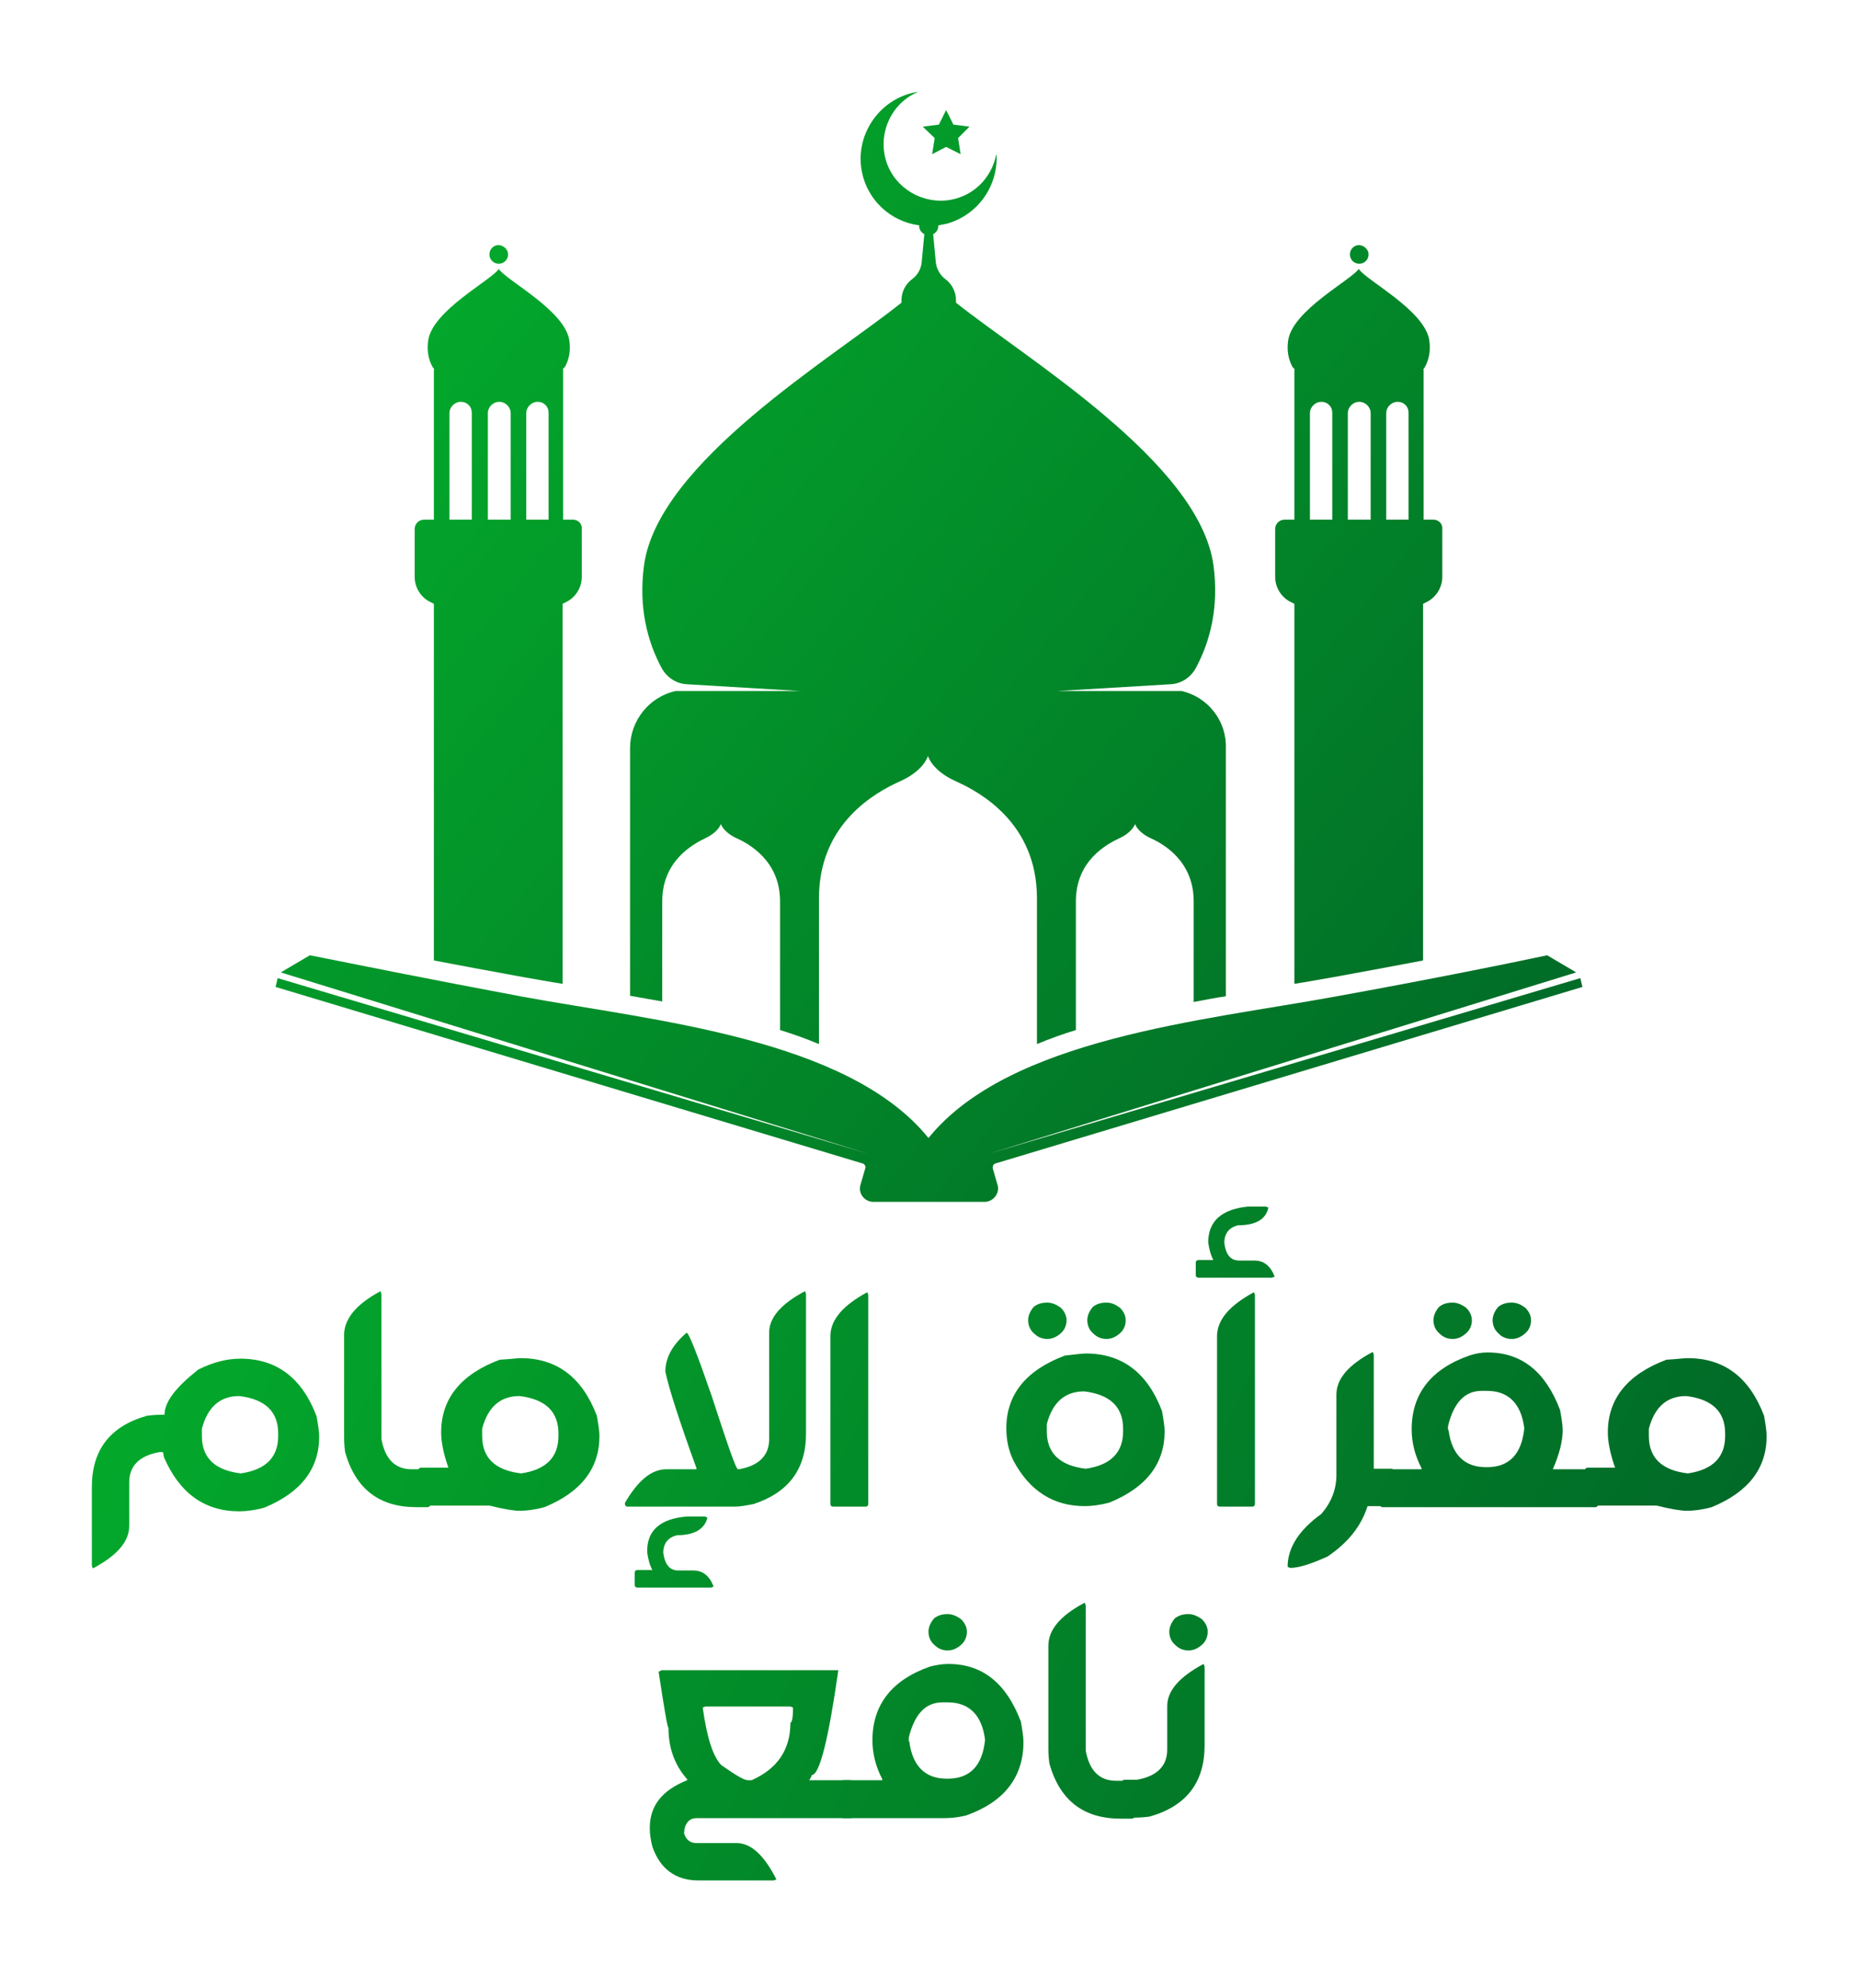 <?xml version="1.0" encoding="utf-8"?>
<!-- Generator: Adobe Illustrator 24.3.0, SVG Export Plug-In . SVG Version: 6.00 Build 0)  -->
<svg version="1.1" id="Layer_1" xmlns="http://www.w3.org/2000/svg" xmlns:xlink="http://www.w3.org/1999/xlink" x="0px" y="0px"
	 viewBox="0 0 358 382.9" style="enable-background:new 0 0 358 382.9;" xml:space="preserve">
<style type="text/css">
	.st0{fill:url(#SVGID_1_);}
	.st1{fill:url(#SVGID_2_);}
	.st2{fill:url(#SVGID_3_);}
	.st3{fill:url(#SVGID_4_);}
	.st4{fill:url(#SVGID_5_);}
	.st5{fill:url(#SVGID_6_);}
	.st6{fill:url(#SVGID_7_);}
	.st7{fill:url(#SVGID_8_);}
	.st8{fill:url(#SVGID_9_);}
	.st9{fill:url(#SVGID_10_);}
	.st10{fill:url(#SVGID_11_);}
	.st11{fill:url(#SVGID_12_);}
	.st12{fill:url(#SVGID_13_);}
	.st13{fill:url(#SVGID_14_);}
	.st14{fill:url(#SVGID_15_);}
	.st15{fill:url(#SVGID_16_);}
	.st16{fill:url(#SVGID_17_);}
	.st17{fill:url(#SVGID_18_);}
	.st18{fill:url(#SVGID_19_);}
	.st19{fill:url(#SVGID_20_);}
	.st20{fill:url(#SVGID_21_);}
</style>
<g>
	<g>
		<linearGradient id="SVGID_1_" gradientUnits="userSpaceOnUse" x1="-2.92" y1="39.504" x2="353.08" y2="332.504">
			<stop  offset="0" style="stop-color:#04BA2C"/>
			<stop  offset="1" style="stop-color:#004E26"/>
		</linearGradient>
		<path class="st0" d="M191.3,225.1c-0.1-0.4,0.1-0.9,0.5-1l113.1-34l-0.4-1.7l-113.9,33.8l113.1-34.9l-5.6-3.3
			c-7.5,1.6-22.8,4.7-41.1,8c-25.1,4.6-62.6,8-78.1,27.2c-15.5-19.2-53-22.6-78.1-27.2c-18.2-3.4-33.5-6.5-41.1-8l-5.6,3.3
			l113.1,34.9L53.5,188.4l-0.4,1.7l113.1,34c0.4,0.1,0.7,0.6,0.5,1l-0.9,3.1c-0.5,1.7,0.8,3.3,2.5,3.3H179h10.7c1.7,0,3-1.7,2.5-3.3
			L191.3,225.1z"/>
	</g>
	<linearGradient id="SVGID_2_" gradientUnits="userSpaceOnUse" x1="26.683" y1="3.536" x2="382.683" y2="296.536">
		<stop  offset="0" style="stop-color:#04BA2C"/>
		<stop  offset="1" style="stop-color:#004E26"/>
	</linearGradient>
	<path class="st1" d="M227.7,133.1c-0.1,0-0.1,0-0.2,0h-23.8l21.8-1.3c2.1-0.1,3.9-1.3,4.9-3.1c2.8-5.2,4.5-11.8,3.4-19.9
		c-2.8-19.8-36.1-39.7-49.6-50.5c0-0.2,0-0.3,0-0.5c0-1.6-0.8-3.1-2-4c-1.1-0.8-1.8-2.1-1.9-3.4l-0.5-5.3c0.6-0.3,1-0.9,1-1.6
		c0,0,0-0.1,0-0.1c0.5-0.1,1.1-0.2,1.6-0.3c6.1-1.7,10-7.4,9.6-13.5c0,0,0,0,0,0c0,0,0,0,0,0c0,0.1,0,0.2-0.1,0.4
		c-0.9,4.2-4.2,7.7-8.8,8.5c-5.3,0.9-10.6-2.2-12.3-7.3c-1.8-5.5,1-11.4,6.1-13.5c0,0-0.1,0-0.1,0c-7.1,1.1-12,8-10.8,15
		c1,5.9,5.7,10,11.1,10.7c0,0,0,0.1,0,0.1c0,0.7,0.4,1.3,1,1.6l-0.5,5.3c-0.1,1.4-0.8,2.6-1.9,3.4c-1.2,0.9-2,2.4-2,4
		c0,0.2,0,0.3,0,0.5c-13.5,10.8-46.8,30.7-49.6,50.5c-1.1,8.1,0.6,14.7,3.4,19.9c1,1.8,2.8,3,4.9,3.1l21.8,1.3h-23.8
		c-0.1,0-0.1,0-0.2,0c-5.1,1.1-8.8,5.7-8.8,11v47.7c2.1,0.4,4.1,0.7,6.2,1.1v-19.3c0-7.8,5.9-11,8.4-12.2c2.5-1.2,2.9-2.7,2.9-2.7
		s0.4,1.5,2.9,2.7c2.5,1.1,8.5,4.4,8.5,12.2v24.8c2.6,0.8,5.1,1.7,7.5,2.7v-28.1c0-14.4,10.9-20.4,15.6-22.5
		c4.7-2.1,5.4-4.9,5.4-4.9s0.7,2.8,5.4,4.9c4.7,2.1,15.6,8.1,15.6,22.5v28.1c2.4-1,4.9-1.9,7.5-2.7v-24.8c0-7.8,5.9-11,8.5-12.2
		c2.5-1.2,2.9-2.7,2.9-2.7s0.4,1.5,2.9,2.7c2.5,1.1,8.4,4.4,8.4,12.2V193c2.1-0.4,4.1-0.8,6.2-1.1v-47.7
		C236.4,138.9,232.8,134.3,227.7,133.1z"/>
	<linearGradient id="SVGID_3_" gradientUnits="userSpaceOnUse" x1="78.332" y1="-59.219" x2="434.332" y2="233.781">
		<stop  offset="0" style="stop-color:#04BA2C"/>
		<stop  offset="1" style="stop-color:#004E26"/>
	</linearGradient>
	<polygon class="st2" points="180.1,26.6 179.6,29.7 182.3,28.3 185.1,29.7 184.6,26.6 186.8,24.4 183.7,24 182.3,21.2 180.9,24 
		177.8,24.4 	"/>
	<linearGradient id="SVGID_4_" gradientUnits="userSpaceOnUse" x1="-4.094" y1="40.93" x2="351.906" y2="333.93">
		<stop  offset="0" style="stop-color:#04BA2C"/>
		<stop  offset="1" style="stop-color:#004E26"/>
	</linearGradient>
	<path class="st3" d="M110.4,100.1h-1.9v-29h-0.1c0.2-0.1,0.3-0.3,0.5-0.5c0.7-1.3,1.1-3,0.8-5c-0.8-5.8-12.2-11.6-13.6-13.8
		c-1.3,2.1-12.8,8-13.6,13.8c-0.3,2,0.1,3.7,0.8,5c0.1,0.2,0.3,0.4,0.4,0.5h-0.1v29h-1.9c-1,0-1.8,0.8-1.8,1.8v9.2
		c0,1.9,1,3.7,2.7,4.7l1,0.5v68.7c5.3,1,11.1,2.1,17.2,3.2c2.4,0.4,5,0.9,7.6,1.3v-73.2l1-0.5c1.7-1,2.7-2.8,2.7-4.7v-9.2
		C112.2,100.9,111.4,100.1,110.4,100.1z M90.9,100.1h-4.3V79.6c0-1.2,1-2.2,2.2-2.2c0.6,0,1.1,0.2,1.5,0.6c0.4,0.4,0.6,0.9,0.6,1.5
		V100.1z M98.3,100.1H94V79.6c0-1.2,1-2.2,2.2-2.2h0c1.2,0,2.2,1,2.2,2.2V100.1z M105.7,100.1h-4.3V79.6c0-1.2,1-2.2,2.2-2.2
		c0.6,0,1.1,0.2,1.5,0.6c0.4,0.4,0.6,0.9,0.6,1.5V100.1z"/>
	<linearGradient id="SVGID_5_" gradientUnits="userSpaceOnUse" x1="61.709" y1="-39.022" x2="417.709" y2="253.978">
		<stop  offset="0" style="stop-color:#04BA2C"/>
		<stop  offset="1" style="stop-color:#004E26"/>
	</linearGradient>
	<path class="st4" d="M276.2,100.1h-1.9v-29h-0.1c0.2-0.1,0.3-0.3,0.4-0.5c0.7-1.3,1.1-3,0.8-5c-0.8-5.8-12.2-11.6-13.6-13.8
		c-1.4,2.1-12.8,8-13.6,13.8c-0.3,2,0.1,3.7,0.8,5c0.1,0.2,0.3,0.4,0.5,0.5h-0.1v29h-1.9c-1,0-1.8,0.8-1.8,1.8v9.2
		c0,1.9,1,3.7,2.7,4.7l1,0.5v73.2c2.6-0.4,5.2-0.9,7.6-1.3c6.1-1.1,11.9-2.2,17.2-3.2v-68.7l1-0.5c1.7-1,2.7-2.8,2.7-4.7v-9.2
		C278,100.9,277.2,100.1,276.2,100.1z M256.7,100.1h-4.3V79.6c0-1.2,1-2.2,2.2-2.2c0.6,0,1.1,0.2,1.5,0.6c0.4,0.4,0.6,0.9,0.6,1.5
		V100.1z M264,100.1h-4.3V79.6c0-1.2,1-2.2,2.2-2.2h0c1.2,0,2.2,1,2.2,2.2V100.1z M271.4,100.1h-4.3V79.6c0-1.2,1-2.2,2.2-2.2
		c0.6,0,1.1,0.2,1.5,0.6c0.4,0.4,0.6,0.9,0.6,1.5V100.1z"/>
	<linearGradient id="SVGID_6_" gradientUnits="userSpaceOnUse" x1="32.402" y1="-3.414" x2="388.402" y2="289.586">
		<stop  offset="0" style="stop-color:#04BA2C"/>
		<stop  offset="1" style="stop-color:#004E26"/>
	</linearGradient>
	<path class="st5" d="M97.9,49c0,1-0.8,1.8-1.8,1.8c-1,0-1.8-0.8-1.8-1.8s0.8-1.8,1.8-1.8C97.1,47.3,97.9,48.1,97.9,49z"/>
	<linearGradient id="SVGID_7_" gradientUnits="userSpaceOnUse" x1="99.325" y1="-84.726" x2="455.325" y2="208.274">
		<stop  offset="0" style="stop-color:#04BA2C"/>
		<stop  offset="1" style="stop-color:#004E26"/>
	</linearGradient>
	<path class="st6" d="M263.7,49c0,1-0.8,1.8-1.8,1.8c-1,0-1.8-0.8-1.8-1.8s0.8-1.8,1.8-1.8C262.9,47.3,263.7,48.1,263.7,49z"/>
</g>
<g>
	<linearGradient id="SVGID_8_" gradientUnits="userSpaceOnUse" x1="-51.43" y1="242.004" x2="399.57" y2="453.004">
		<stop  offset="0" style="stop-color:#04BA2C"/>
		<stop  offset="1" style="stop-color:#004E26"/>
	</linearGradient>
	<path class="st7" d="M46.3,261.7c7,0,11.9,3.7,14.7,11.1c0.3,1.7,0.5,3,0.5,3.9c0,6.2-3.5,10.8-10.6,13.7c-1.8,0.5-3.5,0.7-4.8,0.7
		c-6.7,0-11.5-3.5-14.5-10.4l-0.2-1h-0.7c-3.9,0.7-5.8,2.7-5.8,5.8v8.4c0,3-2.3,5.7-7,8.2l-0.2-0.5v-15.2c0-7.1,3.5-11.7,10.6-13.7
		c1.4-0.2,2.5-0.2,3.4-0.2c0-2.5,2.2-5.3,6.5-8.7C41,262.4,43.7,261.7,46.3,261.7z M38.9,276.6c0,4.2,2.5,6.6,7.5,7.2
		c4.8-0.7,7.2-3.1,7.2-7.2v-0.5c0-4.2-2.5-6.6-7.5-7.2c-3.7,0-6.1,2.1-7.2,6.3V276.6z"/>
	<linearGradient id="SVGID_9_" gradientUnits="userSpaceOnUse" x1="-39.252" y1="215.974" x2="411.748" y2="426.974">
		<stop  offset="0" style="stop-color:#04BA2C"/>
		<stop  offset="1" style="stop-color:#004E26"/>
	</linearGradient>
	<path class="st8" d="M73.3,248.7l0.2,0.5v28c0.7,3.9,2.7,5.8,5.8,5.8h3.1c0.3,0,0.5,0.2,0.5,0.5v6.3c0,0.3-0.2,0.5-0.5,0.5h-2.2
		c-7.1,0-11.7-3.5-13.7-10.6c-0.2-1.4-0.2-2.5-0.2-3.4v-19.3C66.4,253.9,68.7,251.2,73.3,248.7z"/>
	<linearGradient id="SVGID_10_" gradientUnits="userSpaceOnUse" x1="-38.598" y1="214.578" x2="412.402" y2="425.578">
		<stop  offset="0" style="stop-color:#04BA2C"/>
		<stop  offset="1" style="stop-color:#004E26"/>
	</linearGradient>
	<path class="st9" d="M100.3,261.6c7,0,11.9,3.7,14.7,11.1c0.3,1.7,0.5,3,0.5,3.9c0,6.2-3.5,10.8-10.6,13.7
		c-1.8,0.5-3.5,0.7-4.8,0.7c-1,0-3-0.3-5.8-1H81.1c-0.3,0-0.5-0.2-0.5-0.5v-6.3c0-0.3,0.2-0.5,0.5-0.5h5.3c-1-2.8-1.4-5.1-1.4-6.8
		c0-6.5,3.8-11.2,11.3-14C98.3,261.8,99.6,261.6,100.3,261.6z M92.9,276.6c0,4.2,2.5,6.6,7.5,7.2c4.8-0.7,7.2-3.1,7.2-7.2v-0.5
		c0-4.2-2.5-6.6-7.5-7.2c-3.7,0-6.1,2.1-7.2,6.3V276.6z"/>
	<linearGradient id="SVGID_11_" gradientUnits="userSpaceOnUse" x1="-30.795" y1="197.899" x2="420.205" y2="408.899">
		<stop  offset="0" style="stop-color:#04BA2C"/>
		<stop  offset="1" style="stop-color:#004E26"/>
	</linearGradient>
	<path class="st10" d="M155.1,248.7l0.2,0.5v27c0,6.8-3.4,11.3-10.1,13.5c-1.5,0.3-2.7,0.5-3.6,0.5h-20.7c-0.3,0-0.5-0.2-0.5-0.7
		c2.5-4.3,5.1-6.5,8-6.5h5.8v-0.2c-3.3-9.1-5.3-15.3-6-18.6c0-2.7,1.4-5.2,4.1-7.5c0.4,0,2,4,4.8,12.1c3.1,9.5,4.7,14.2,5.1,14.2
		h0.2c3.9-0.7,5.8-2.7,5.8-5.8v-20.3C148.1,253.9,150.4,251.2,155.1,248.7z M132.4,292.1h3.4l0.5,0.2c-0.5,2.2-2.5,3.4-5.8,3.4
		c-1.8,0.4-2.7,1.6-2.7,3.4c0.3,2.2,1.2,3.4,2.9,3.4h2.9c1.8,0,3.1,1,3.9,3.1l-0.5,0.2h-14.2c-0.3,0-0.5-0.2-0.5-0.5v-2.4
		c0-0.3,0.2-0.5,0.5-0.5h2.9c-0.5-0.9-0.8-2-1-3.4C124.6,294.8,127.2,292.5,132.4,292.1z"/>
	<linearGradient id="SVGID_12_" gradientUnits="userSpaceOnUse" x1="-23.348" y1="181.981" x2="427.652" y2="392.981">
		<stop  offset="0" style="stop-color:#04BA2C"/>
		<stop  offset="1" style="stop-color:#004E26"/>
	</linearGradient>
	<path class="st11" d="M167.1,248.9l0.2,0.5v40.3c0,0.3-0.2,0.5-0.5,0.5h-6.3c-0.3,0-0.5-0.2-0.5-0.5v-32.5
		C160.1,254.1,162.5,251.4,167.1,248.9z"/>
	<linearGradient id="SVGID_13_" gradientUnits="userSpaceOnUse" x1="-15.484" y1="165.172" x2="435.516" y2="376.172">
		<stop  offset="0" style="stop-color:#04BA2C"/>
		<stop  offset="1" style="stop-color:#004E26"/>
	</linearGradient>
	<path class="st12" d="M209.2,260.7c7,0,11.9,3.7,14.7,11.1c0.3,1.7,0.5,3,0.5,3.9c0,6.2-3.5,10.8-10.6,13.7
		c-1.8,0.5-3.5,0.7-4.8,0.7c-6,0-10.6-2.9-13.7-8.7c-1-2-1.4-4.1-1.4-6.3c0-6.5,3.8-11.2,11.3-14
		C207.1,260.9,208.5,260.7,209.2,260.7z M204.4,251.9c0.7,0.7,1.1,1.5,1.1,2.4c0,1-0.4,1.9-1.1,2.5c-0.8,0.7-1.6,1.1-2.6,1.1
		c-1.1,0-1.9-0.4-2.6-1.1c-0.7-0.6-1.1-1.5-1.1-2.5c0-0.9,0.4-1.8,1.1-2.6c0.8-0.6,1.6-0.8,2.6-0.8
		C202.7,250.9,203.6,251.3,204.4,251.9z M201.7,275.7c0,4.2,2.5,6.6,7.5,7.2c4.8-0.7,7.2-3.1,7.2-7.2v-0.5c0-4.2-2.5-6.6-7.5-7.2
		c-3.7,0-6.1,2.1-7.2,6.3V275.7z M215.8,251.9c0.7,0.7,1.1,1.5,1.1,2.4c0,1-0.4,1.9-1.1,2.5c-0.8,0.7-1.6,1.1-2.6,1.1
		c-1.1,0-1.9-0.4-2.6-1.1c-0.7-0.6-1.1-1.5-1.1-2.5c0-0.9,0.4-1.8,1.1-2.6c0.8-0.6,1.6-0.8,2.6-0.8
		C214.2,250.9,215,251.3,215.8,251.9z"/>
	<linearGradient id="SVGID_14_" gradientUnits="userSpaceOnUse" x1="-6.596" y1="146.173" x2="444.404" y2="357.173">
		<stop  offset="0" style="stop-color:#04BA2C"/>
		<stop  offset="1" style="stop-color:#004E26"/>
	</linearGradient>
	<path class="st13" d="M240.5,232.4h3.4l0.5,0.2c-0.5,2.3-2.5,3.4-5.8,3.4c-1.8,0.4-2.7,1.6-2.7,3.4c0.3,2.3,1.2,3.4,2.9,3.4h2.9
		c1.8,0,3.1,1,3.9,3.1l-0.5,0.2h-14.2c-0.3,0-0.5-0.2-0.5-0.5v-2.4c0-0.3,0.2-0.5,0.5-0.5h2.9c-0.5-0.9-0.8-2-1-3.4
		C232.8,235.2,235.4,232.9,240.5,232.4z M241.6,248.9l0.2,0.5v40.3c0,0.3-0.2,0.5-0.5,0.5h-6.3c-0.3,0-0.5-0.2-0.5-0.5v-32.5
		C234.6,254.1,237,251.4,241.6,248.9z"/>
	<linearGradient id="SVGID_15_" gradientUnits="userSpaceOnUse" x1="-11.198" y1="156.01" x2="439.802" y2="367.01">
		<stop  offset="0" style="stop-color:#04BA2C"/>
		<stop  offset="1" style="stop-color:#004E26"/>
	</linearGradient>
	<path class="st14" d="M268.3,290.1h-4.8c-1.2,3.8-3.7,7-7.7,9.7c-3.1,1.4-5.5,2.2-7.2,2.2l-0.5-0.2c0-3.7,2.2-7.1,6.5-10.2
		c1.9-2.2,2.9-4.7,2.9-7.5v-15.5c0-3,2.3-5.7,7-8.2l0.2,0.5v22h3.6V290.1z"/>
	<linearGradient id="SVGID_16_" gradientUnits="userSpaceOnUse" x1="-3.012" y1="138.513" x2="447.988" y2="349.513">
		<stop  offset="0" style="stop-color:#04BA2C"/>
		<stop  offset="1" style="stop-color:#004E26"/>
	</linearGradient>
	<path class="st15" d="M286.6,260.5c6.6,0,11.2,3.7,14,11.1c0.3,1.7,0.5,3,0.5,3.9c0,2-0.6,4.5-1.9,7.5h8.2c0.3,0,0.5,0.2,0.5,0.5
		v6.3c0,0.3-0.2,0.5-0.5,0.5h-41c-0.3,0-0.5-0.2-0.5-0.5v-6.3c0-0.3,0.2-0.5,0.5-0.5h7.5v-0.2c-1.3-2.5-1.9-5-1.9-7.5
		c0-6.8,3.7-11.6,11.1-14.2C284.3,260.7,285.5,260.5,286.6,260.5z M282.5,251.9c0.7,0.7,1.1,1.5,1.1,2.4c0,1-0.4,1.9-1.1,2.5
		c-0.8,0.7-1.6,1.1-2.6,1.1c-1.1,0-1.9-0.4-2.6-1.1c-0.7-0.6-1.1-1.5-1.1-2.5c0-0.9,0.4-1.8,1.1-2.6c0.8-0.6,1.6-0.8,2.6-0.8
		C280.8,250.9,281.7,251.3,282.5,251.9z M279.1,275.4c0.6,4.8,3.1,7.2,7.2,7.2h0.2c4.3,0,6.7-2.5,7.2-7.5c-0.6-4.8-3.1-7.2-7.2-7.2
		h-1c-3.3,0-5.4,2.3-6.5,6.8V275.4z M293.9,251.9c0.7,0.7,1.1,1.5,1.1,2.4c0,1-0.4,1.9-1.1,2.5c-0.8,0.7-1.6,1.1-2.6,1.1
		c-1.1,0-2-0.4-2.6-1.1c-0.7-0.6-1.1-1.5-1.1-2.5c0-0.9,0.4-1.8,1.1-2.6c0.8-0.6,1.6-0.8,2.6-0.8
		C292.3,250.9,293.1,251.3,293.9,251.9z"/>
	<linearGradient id="SVGID_17_" gradientUnits="userSpaceOnUse" x1="1.772" y1="128.288" x2="452.772" y2="339.288">
		<stop  offset="0" style="stop-color:#04BA2C"/>
		<stop  offset="1" style="stop-color:#004E26"/>
	</linearGradient>
	<path class="st16" d="M325.2,261.6c7,0,11.9,3.7,14.7,11.1c0.3,1.7,0.5,3,0.5,3.9c0,6.2-3.5,10.8-10.6,13.7
		c-1.8,0.5-3.5,0.7-4.8,0.7c-1,0-3-0.3-5.8-1h-13.3c-0.3,0-0.5-0.2-0.5-0.5v-6.3c0-0.3,0.2-0.5,0.5-0.5h5.3c-1-2.8-1.4-5.1-1.4-6.8
		c0-6.5,3.8-11.2,11.3-14C323.1,261.8,324.4,261.6,325.2,261.6z M317.7,276.6c0,4.2,2.5,6.6,7.5,7.2c4.8-0.7,7.2-3.1,7.2-7.2v-0.5
		c0-4.2-2.5-6.6-7.5-7.2c-3.7,0-6.1,2.1-7.2,6.3V276.6z"/>
	<linearGradient id="SVGID_18_" gradientUnits="userSpaceOnUse" x1="-54.179" y1="247.881" x2="396.821" y2="458.881">
		<stop  offset="0" style="stop-color:#04BA2C"/>
		<stop  offset="1" style="stop-color:#004E26"/>
	</linearGradient>
	<path class="st17" d="M127.5,321.7h34v0.2c-1.9,13.3-3.6,20-5.1,20c0,0.2-0.2,0.6-0.5,1h8c0.3,0,0.5,0.2,0.5,0.5v6.3
		c0,0.3-0.2,0.5-0.5,0.5h-29.7c-1.4,0-2.3,1-2.4,2.9c0.4,1.3,1.2,1.9,2.4,1.9h7.7c2.8,0,5.3,2.3,7.7,7l-0.5,0.2h-14.5
		c-4.4,0-7.4-2.2-8.9-6.5c-0.3-1.2-0.5-2.4-0.5-3.6c0-4.3,2.4-7.3,7.2-9.2v-0.2c-2.4-2.7-3.6-6-3.6-9.9c-0.2,0-0.8-3.6-1.9-10.8
		L127.5,321.7z M135.4,328.9c0.8,5.8,2,9.5,3.6,11.1c2.7,1.9,4.4,2.9,5.1,2.9h0.7c5-2.2,7.5-5.9,7.5-11.1c0.3,0,0.5-1,0.5-2.9
		l-0.5-0.2h-16.4L135.4,328.9z"/>
	<linearGradient id="SVGID_19_" gradientUnits="userSpaceOnUse" x1="-45.134" y1="228.547" x2="405.866" y2="439.547">
		<stop  offset="0" style="stop-color:#04BA2C"/>
		<stop  offset="1" style="stop-color:#004E26"/>
	</linearGradient>
	<path class="st18" d="M182.7,320.5c6.6,0,11.2,3.7,14,11.1c0.3,1.7,0.5,3,0.5,3.9c0,6.8-3.7,11.6-11.1,14.2
		c-1.3,0.3-2.7,0.5-4.1,0.5h-19.5c-0.3,0-0.5-0.2-0.5-0.5v-6.3c0-0.3,0.2-0.5,0.5-0.5h7.5v-0.2c-1.3-2.5-1.9-5-1.9-7.5
		c0-6.8,3.7-11.6,11.1-14.2C180.4,320.7,181.6,320.5,182.7,320.5z M175.2,335.4c0.6,4.8,3.1,7.2,7.2,7.2h0.2c4.3,0,6.7-2.5,7.2-7.5
		c-0.6-4.8-3.1-7.2-7.2-7.2h-1c-3.3,0-5.4,2.3-6.5,6.8V335.4z M185.2,311.9c0.7,0.7,1.1,1.5,1.1,2.4c0,1-0.4,1.9-1.1,2.5
		c-0.8,0.7-1.6,1.1-2.6,1.1c-1.1,0-1.9-0.4-2.6-1.1c-0.7-0.6-1.1-1.5-1.1-2.5c0-0.9,0.4-1.8,1.1-2.6c0.8-0.6,1.6-0.8,2.6-0.8
		C183.5,310.9,184.4,311.3,185.2,311.9z"/>
	<linearGradient id="SVGID_20_" gradientUnits="userSpaceOnUse" x1="-37.93" y1="213.148" x2="413.07" y2="424.148">
		<stop  offset="0" style="stop-color:#04BA2C"/>
		<stop  offset="1" style="stop-color:#004E26"/>
	</linearGradient>
	<path class="st19" d="M209,308.7l0.2,0.5v28c0.7,3.9,2.7,5.8,5.8,5.8h3.1c0.3,0,0.5,0.2,0.5,0.5v6.3c0,0.3-0.2,0.5-0.5,0.5h-2.2
		c-7.1,0-11.7-3.5-13.7-10.6c-0.2-1.4-0.2-2.5-0.2-3.4v-19.3C202,313.9,204.3,311.2,209,308.7z"/>
	<linearGradient id="SVGID_21_" gradientUnits="userSpaceOnUse" x1="-36.097" y1="209.23" x2="414.903" y2="420.23">
		<stop  offset="0" style="stop-color:#04BA2C"/>
		<stop  offset="1" style="stop-color:#004E26"/>
	</linearGradient>
	<path class="st20" d="M231.9,320.5l0.2,0.5v15.2c0,7.1-3.5,11.7-10.6,13.7c-1.4,0.2-2.5,0.2-3.4,0.2h-1.4c-0.3,0-0.5-0.2-0.5-0.5
		v-6.3c0-0.3,0.2-0.5,0.5-0.5h2.4c3.9-0.7,5.8-2.7,5.8-5.8v-8.4C224.9,325.7,227.2,323,231.9,320.5z M231.6,311.9
		c0.7,0.7,1.1,1.5,1.1,2.4c0,1-0.4,1.9-1.1,2.5c-0.8,0.7-1.6,1.1-2.6,1.1c-1.1,0-1.9-0.4-2.6-1.1c-0.7-0.6-1.1-1.5-1.1-2.5
		c0-0.9,0.4-1.8,1.1-2.6c0.8-0.6,1.6-0.8,2.6-0.8C229.9,310.9,230.8,311.3,231.6,311.9z"/>
</g>
</svg>
